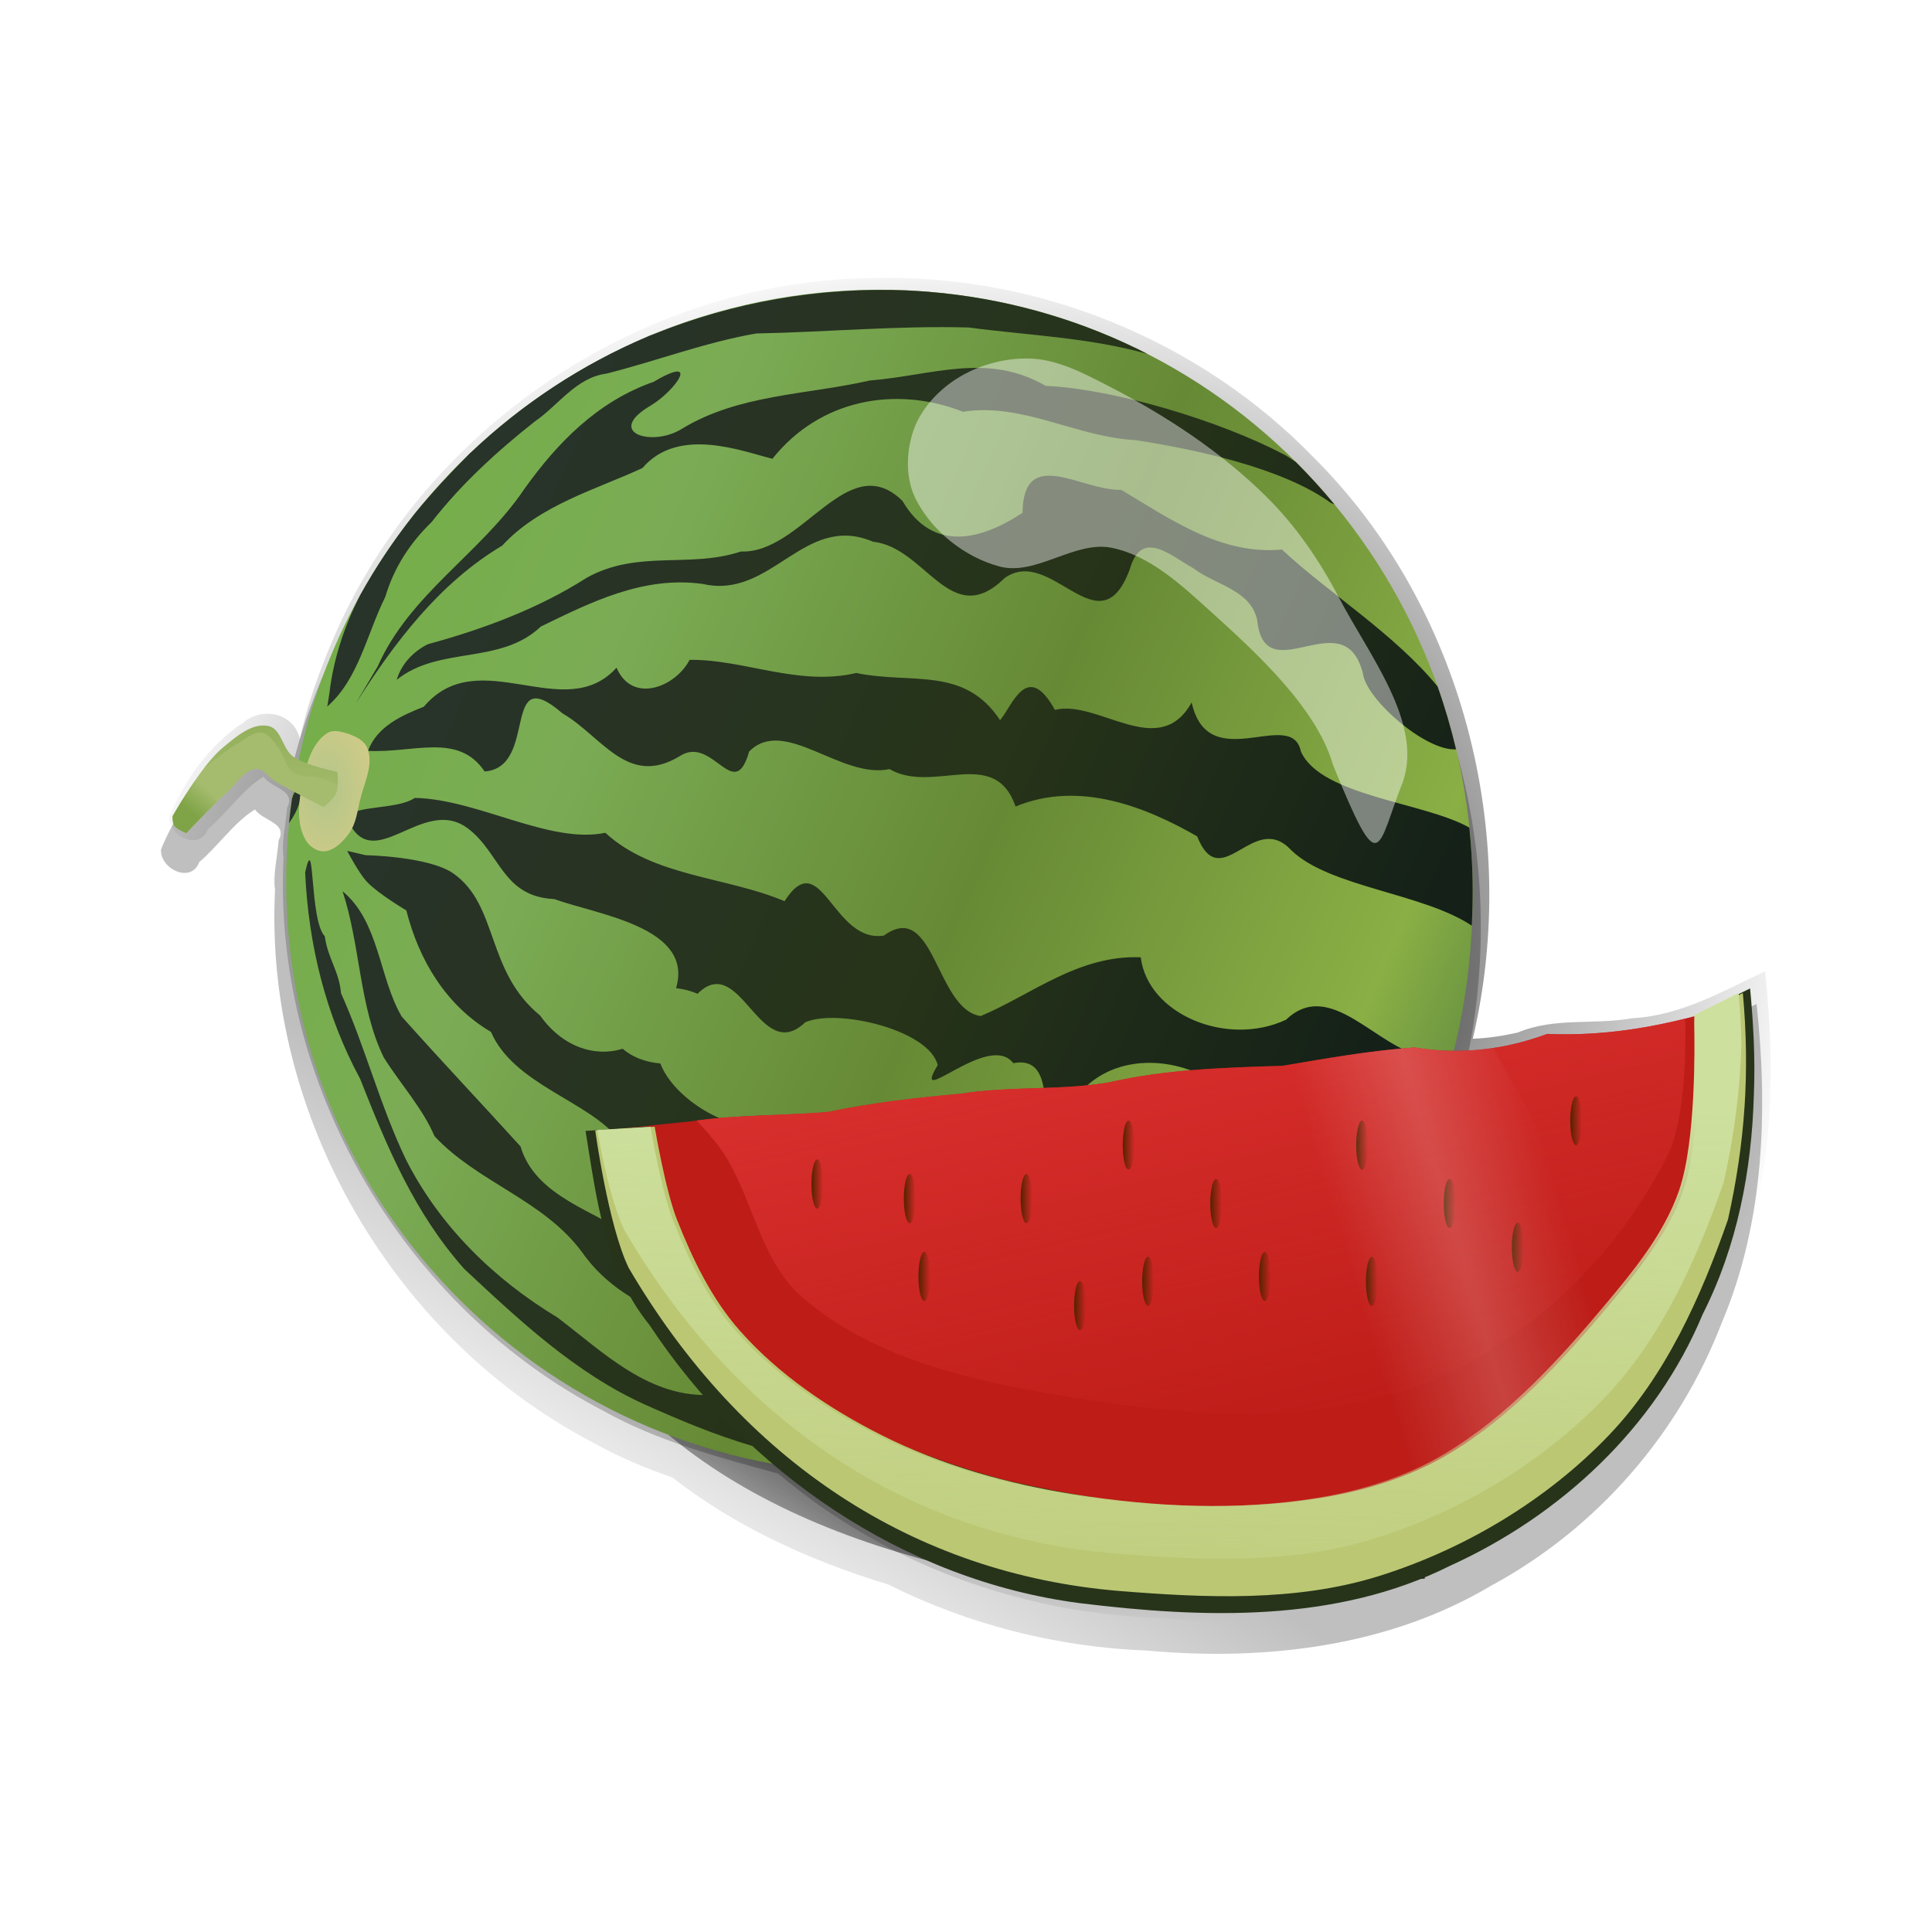 <svg:svg xmlns:dc="http://purl.org/dc/elements/1.1/" xmlns:ns1="http://www.w3.org/1999/xlink" xmlns:ns3="http://creativecommons.org/ns#" xmlns:rdf="http://www.w3.org/1999/02/22-rdf-syntax-ns#" xmlns:svg="http://www.w3.org/2000/svg" height="396.011" id="svg2" version="1.1" viewBox="-22.135 -44.816 396.011 396.011" width="396.011">
  <svg:defs id="defs6">
    <svg:linearGradient id="linearGradient4553">
      <svg:stop id="stop4555" offset="0" style="stop-color:#000000" />
      <svg:stop id="stop4557" offset="1" style="stop-color:#000000;stop-opacity:0" />
    </svg:linearGradient>
    <svg:linearGradient id="linearGradient4045">
      <svg:stop id="stop4047" offset="0" style="stop-color:#552200" />
      <svg:stop id="stop4049" offset="1" style="stop-color:#552200;stop-opacity:0" />
    </svg:linearGradient>
    <svg:filter color-interpolation-filters="sRGB" id="filter4450">
      <svg:feGaussianBlur id="feGaussianBlur4452" stdDeviation="3.027" />
    </svg:filter>
    <svg:filter color-interpolation-filters="sRGB" height="1.399" id="filter4547" width="1.417" x="-.208" y="-.2">
      <svg:feGaussianBlur id="feGaussianBlur4549" stdDeviation="8.359" />
    </svg:filter>
    <svg:filter color-interpolation-filters="sRGB" id="filter4569">
      <svg:feGaussianBlur id="feGaussianBlur4571" stdDeviation="1.743" />
    </svg:filter>
    <svg:filter color-interpolation-filters="sRGB" id="filter4722">
      <svg:feGaussianBlur id="feGaussianBlur4724" stdDeviation="4.54" />
    </svg:filter>
    <svg:linearGradient gradientTransform="translate(-1.765 6.726)" gradientUnits="userSpaceOnUse" id="linearGradient4761" x1="154.22" x2="121.07" y1="247.31" y2="303.04" ns1:href="#linearGradient4553" />
    <svg:linearGradient gradientUnits="userSpaceOnUse" id="linearGradient4763" x1="154.22" x2="121.07" y1="247.31" y2="303.04" ns1:href="#linearGradient4553" />
    <svg:radialGradient cx="555.52" cy="173.93" gradientTransform="matrix(1.061 0 0 .881 -414.24 16.112)" gradientUnits="userSpaceOnUse" id="radialGradient4765" r="164.59">
      <svg:stop id="stop4380" offset="0" style="stop-color:#000000" />
      <svg:stop id="stop4382" offset="1" style="stop-color:#000000;stop-opacity:0" />
    </svg:radialGradient>
    <svg:linearGradient gradientTransform="matrix(0 -.857 .857 0 -9.817 57.069)" gradientUnits="userSpaceOnUse" id="linearGradient4767" x1="-62.509" x2="-193.13" y1="60.141" y2="359.12">
      <svg:stop id="stop3760" offset="0" style="stop-color:#75ae49" />
      <svg:stop id="stop3770" offset=".187" style="stop-color:#7bac55" />
      <svg:stop id="stop3768" offset=".502" style="stop-color:#668935" />
      <svg:stop id="stop3766" offset=".805" style="stop-color:#8aaf45" />
      <svg:stop id="stop3762" offset="1" style="stop-color:#3c6c3a" />
    </svg:linearGradient>
    <svg:linearGradient gradientTransform="matrix(0 -.857 .857 0 -10.64 304.88)" gradientUnits="userSpaceOnUse" id="linearGradient4769" x1="81.42" x2="184.55" y1="308.08" y2="75.708">
      <svg:stop id="stop3062" offset="0" style="stop-color:#121e18" />
      <svg:stop id="stop3068" offset=".5" style="stop-color:#273419" />
      <svg:stop id="stop3064" offset="1" style="stop-color:#283329" />
    </svg:linearGradient>
    <svg:radialGradient cx="196.03" cy="61.99" gradientTransform="matrix(1.971 6.3917e-8 -3.9268e-8 1.211 -190.26 -12.915)" gradientUnits="userSpaceOnUse" id="radialGradient4771" r="14.424">
      <svg:stop id="stop3111" offset="0" style="stop-color:#b2c689" />
      <svg:stop id="stop3113" offset="1" style="stop-color:#decd87" />
    </svg:radialGradient>
    <svg:linearGradient gradientUnits="userSpaceOnUse" id="linearGradient4773" x1="188.09" x2="195.54" y1="15.498" y2="21.744">
      <svg:stop id="stop3081" offset="0" style="stop-color:#7fa347" />
      <svg:stop id="stop3083" offset="1" style="stop-color:#7fa347;stop-opacity:0" />
    </svg:linearGradient>
    <svg:linearGradient gradientUnits="userSpaceOnUse" id="linearGradient4775" x1="246.98" x2="189.31" y1="47.251" y2="45.569">
      <svg:stop id="stop3094" offset="0" style="stop-color:#7fa347" />
      <svg:stop id="stop3096" offset="1" style="stop-color:#7fa347;stop-opacity:0" />
    </svg:linearGradient>
    <svg:linearGradient gradientTransform="matrix(.857 0 0 .857 35.931 2.256)" gradientUnits="userSpaceOnUse" id="linearGradient4777" x1="180.37" x2="205.58" y1="215.81" y2="323.85">
      <svg:stop id="stop3999" offset="0" style="stop-color:#d82f2d" />
      <svg:stop id="stop4001" offset="1" style="stop-color:#d82f2d;stop-opacity:0" />
    </svg:linearGradient>
    <svg:linearGradient gradientUnits="userSpaceOnUse" id="linearGradient4779" x1="-40.837" x2="-38.435" y1="175" y2="175">
      <svg:stop id="stop4119" offset="0" style="stop-color:#552200" />
      <svg:stop id="stop4121" offset="1" style="stop-color:#552200;stop-opacity:0" />
    </svg:linearGradient>
    <svg:linearGradient gradientUnits="userSpaceOnUse" id="linearGradient4793" x1="-40.837" x2="-38.435" y1="175" y2="175" ns1:href="#linearGradient4045" />
    <svg:linearGradient gradientUnits="userSpaceOnUse" id="linearGradient4809" x1="250.16" x2="293.94" y1="225.12" y2="212.12">
      <svg:stop id="stop4461" offset="0" style="stop-color:#ffffff;stop-opacity:0" />
      <svg:stop id="stop4467" offset=".5" style="stop-color:#ffffff;stop-opacity:.171" />
      <svg:stop id="stop4463" offset="1" style="stop-color:#ffffff;stop-opacity:0" />
    </svg:linearGradient>
    <svg:linearGradient gradientTransform="matrix(.857 0 0 .857 169.82 344.23)" gradientUnits="userSpaceOnUse" id="linearGradient4811" x1="35.496" x2="32.877" y1="-167.84" y2="-8.173">
      <svg:stop id="stop3974" offset="0" style="stop-color:#cde09e" />
      <svg:stop id="stop3976" offset="1" style="stop-color:#cde09e;stop-opacity:0" />
    </svg:linearGradient>
  </svg:defs>
  <svg:g id="g4726" transform="matrix(.997 0 0 .997 2.198 -19.108)">
    <svg:path d="m155.98 38.063c-1.058 0.004-2.097 0.03-3.156 0.062-47.293 0.591-91.995 30.892-110.5 74.219-2.836 6.62-5.26 13.433-6.844 20.469-1.221-5.329-7.744-6.644-11.656-3.281-6.89 4.557-12.114 11.876-15.125 19.312-0.256 4.022 6.208 7.109 7.844 2.625 3.96-3.383 7.189-8.208 11.469-10.844 1.669 2.438 6.747 2.694 4.875 6.344-0.365 3.985-1.187 7.374-0.75 10.125-2.329 46.656 24.584 92.646 65.875 113.97 5.034 2.822 10.362 5.018 15.812 6.906 12.38 9.657 27.296 16.809 44.375 22 16.475 8.257 34.77 12.894 53.281 13.594 24.251 2.189 49.637-0.779 70.781-13.406 21.608-11.707 38.527-31.107 47.312-54 8.709-20.536 9.538-43.468 7.156-65.531-8.383 3.971-17.325 9.13-27.25 9.656-7.834 1.403-16.057-0.231-23.562 2.938-3.087 0.702-6.135 1.164-9.281 1.281 9.879-42.066-1.997-88.885-32.719-119.5-22.816-23.529-55.135-37.068-87.938-36.938z" id="path4583" style="opacity:.5;filter:url(#filter4722);fill:url(#linearGradient4761)" />
    <svg:path d="m95.108 249.6c23.122-0.72 142.71-4.69 142.71-4.69l30.748 53.809-47.563 5.128c-57.15-4.56-101.69-18.96-125.89-54.25z" id="path4551" style="filter:url(#filter4569);fill:url(#linearGradient4763)" />
    <svg:path d="m154.57 31.394c-47.293 0.591-91.995 30.892-110.5 74.219-2.836 6.62-5.26 13.433-6.844 20.469-1.221-5.329-7.744-6.644-11.656-3.281-6.89 4.557-12.114 11.876-15.125 19.312-0.256 4.022 6.212 7.106 7.848 2.622 3.96-3.383 7.185-8.205 11.464-10.841 1.669 2.438 6.747 2.694 4.875 6.344-0.365 3.985-1.187 7.374-0.75 10.125-2.329 46.656 24.584 92.646 65.875 113.97 11.153 6.252 23.792 9.535 35.864 12.857 21.591 18.342 49.327 28.574 77.605 29.643 24.251 2.189 49.643-0.768 70.787-13.395 21.608-11.707 38.522-31.118 47.307-54.011 8.709-20.536 9.538-43.468 7.156-65.531-8.383 3.971-17.325 9.13-27.25 9.656-7.834 1.403-16.057-0.231-23.562 2.938-3.087 0.702-6.135 1.164-9.281 1.281 9.879-42.066-1.98-88.885-32.702-119.5-23.552-24.288-57.227-37.922-91.11-36.874z" id="path4257" style="filter:url(#filter4450);fill:url(#radialGradient4765)" />
    <svg:path d="m156.39 33.783c67.356 0 120.92 54.481 121.96 121.67 1.164 75.346-54.603 121.67-121.96 121.67-67.356 0-121.96-54.473-121.96-121.67 0-67.196 54.603-121.67 121.96-121.67z" id="path2987" style="fill:url(#linearGradient4767)" />
    <svg:path d="m35.011 143.45c4.149-5.794 1.853-9.215 0.616-5.034-0.234 1.666-0.45 3.347-0.616 5.034zm3.32 10.121c0.677 14.866 4.214 29.324 11.299 42.438 5.594 14.184 11.236 27.668 21.42 39.091 11.19 10.46 22.871 21.438 37.057 27.846 14.216 6.374 29.227 12.3 45.143 11.781 2.413 1.424 5.006 2.084 7.684 2.303 3.231-0.101 6.419-0.302 9.585-0.616 4.319-0.694 8.666-1.673 12.718-1.847 0.026-0.005 0.054 0.005 0.08 0 1.812-0.354 3.6-0.779 5.382-1.205 2.99-1.217 3.521-2.752-3.454-1.714-17.732-0.401-36.548 3.156-53.122-4.9-4.482-1.107-2.353-7.603-9.8-5.783-13.059 0.901-22.552-8.621-32.103-15.878-12.993-7.819-24.22-18.783-31.139-32.424-5.302-10.999-8.454-23.339-13.387-34.272-0.313-4.336-2.781-7.333-3.32-11.674-3.226-3.336-2-22.359-4.043-13.146zm4.552-34.111c6.43-5.633 8.045-14.695 11.915-22.518 1.773-5.983 5.057-11.069 9.532-15.396 6.126-7.846 13.413-14.518 21.206-20.67 4.924-3.386 8.495-9.044 14.753-9.853 10.289-2.591 20.374-6.463 30.791-8.247 14.56-0.293 29.14-1.639 43.67-1.232 12.276 1.629 24.761 2.055 36.735 5.435-0.353-0.186-0.716-0.354-1.071-0.535-0.348-0.174-0.694-0.365-1.044-0.535-0.097-0.048-0.198-0.086-0.295-0.134-12.951-6.263-27.202-10.264-42.278-11.54-0.081-0.007-0.16-0.02-0.241-0.027-0.78-0.061-1.548-0.114-2.329-0.161-0.781-0.046-1.574-0.102-2.356-0.134-17.682-0.71-35.538 2.395-51.943 9.023-0.281 0.116-0.577 0.204-0.857 0.321-0.056 0.023-0.105 0.057-0.161 0.08-13.649 5.759-26.027 13.948-36.601 23.99-0.023 0.022-0.058 0.031-0.08 0.054-0.092 0.087-0.176 0.18-0.268 0.268-3.754 3.773-7.469 7.745-10.924 11.942-0.199 0.249-0.392 0.499-0.589 0.75-4.023 5.107-7.643 10.534-10.817 16.252-3.214 6.3-5.492 13.023-6.319 20.215zm3.133 37.967c3.7 11.206 3.406 23.792 8.461 34.165 3.318 5.305 8.088 10.59 10.442 16.199 8.801 9.481 22.305 13.073 30.256 23.749 9.604 13.797 27.236 15.628 41.903 20.992 5.613 3.549 30.294-1.338 18.796 9.559-3.528 3.764 17.556 0.286 23.16 0.776 17.536-1.192 34.993-4.274 51.997-8.461 1.461-1.038 2.903-2.108 4.311-3.213 1.16-1.365-0.541-1.42-5.489 0.83-10.391 0.013-21.092 1.584-31.193 3.641-9.458 2.897-19.365 4.371-25.061-4.552-11.26-4.465-24.092-0.985-35.209-6.774-13.17-1.731-19.229-13.305-32.21-15.449-8.024-5.69-20.487-8.55-23.573-18.98-7.428-8.2-16.295-17.58-24.445-26.73-4.674-8.01-4.572-19.49-12.156-25.75zm0.884-15.101c5.197 12.675 15.538-4.984 24.981 2.276 6.607 5.059 7.011 13.943 17.671 14.458 8.938 3.226 28.755 5.763 25.035 18.314 1.61 0.175 3.104 0.574 4.418 1.151 8.859-8.799 12.74 14.855 22.143 5.864 6.609-2.897 25.493 1.563 27.23 8.809-5.822 9.632 10.526-7.105 15.529-0.402 11.359-2.215 2.397 20.713 11.513 9.184 6.292-11.025 20.092-11.268 29.319-5.596 12.202 2.335 24.911-3.363 35.637 3.213 3.208 2.013 6.44 3.756 9.452 5.194 1.256-3.19 2.382-6.453 3.374-9.826-1.455-1.127-3.059-2.307-4.819-3.588-9.64-1.473-19.228-16.287-28.381-7.524-12.095 5.681-28.427-1.068-29.881-12.825-12.83-0.534-22.603 7.786-32.906 12.076-9.257-1.353-9.476-24.118-19.894-16.547-10.535 1.69-12.863-18.869-20.429-7.069-12.068-5.081-27.01-4.993-36.842-14.057-11.493 2.376-26.126-6.888-39.172-7.176-3.65 2.497-12.645 1.423-13.977 4.07zm0.08 6.828s2.358 4.558 4.097 6.399c2.277 2.412 8.059 5.837 8.059 5.837 2.575 10.206 8.169 19.554 17.404 24.981 4.616 10.743 19.903 14.167 26.106 21.902 11.335 0.024 25.323 7.14 25.436 17.136 9.431 4.357 19.872-2.637 27.23 7.899 4.408 5.294 12.229 3.362 13.736-3.347 7.32 12.665 27.482-8.699 29.827 10.844 5.14-14.292 22.349-9.754 34.807-10.603 6.221-0.945 16.351-0.665 24.017-2.678 1.98-2.849 3.846-5.821 5.569-8.889-2.494-2.037-6.993-4.49-16.922-3.026-8.75 11.221-26.72 0.305-37.351 7.122-5.739-2.721-11.053-7.888-16.574-6.962-10.9-5.472-22.198 8.218-33.977 1.178-10.695-6.685-21.565-10.479-33.683-12.343-5.657-2.103-11.482-6.733-13.414-11.754-3.156-0.259-5.899-1.395-7.738-3.026-5.764 1.801-12.399-0.389-16.975-6.828-11.173-9.134-8.495-22.613-17.805-29.185-5.021-3.544-18.046-3.775-18.046-3.775zm1.767-30.336c7.956-12.501 17.179-24.744 30.095-32.424 7.702-8.387 19.446-11.582 28.837-15.958 7.415-8.675 20.616-3.396 26.721-1.901 9.815-12.314 25.444-15.057 39.172-9.666 12.244-1.939 23.213 5.208 35.504 5.837 11.955 1.825 30.27 5.691 40.082 12.879 0.313 0.147 0.538 0.233 0.803 0.348-2.506-3.035-5.171-5.952-7.952-8.729-1.03-0.709-1.966-1.32-2.544-1.607-13-6.808-34.599-13.397-48.891-14.057-12.026-6.978-23.477-2.094-36.146-1.098-12.99 2.971-26.837 2.792-38.556 9.88-6.118 3.917-16.098 0.879-6.479-4.739 5.102-3.064 10.386-10.662 0.589-4.873-11.486 4.018-19.782 12.495-26.603 22.059-8.849 13.147-23.579 21.581-30.122 36.438zm2.517 9.773c9.454 0.462 18.547-3.808 23.964 4.23 11.188-0.813 3.212-22.981 16.011-11.942 8.142 4.726 13.384 15.282 24.071 8.809 6.826-4.501 11.206 9.929 14.298-0.964 7.263-7.329 18.829 5.732 28.863 3.615 9.071 5.229 21.566-4.845 25.918 7.684 13.156-5.435 26.901 0.166 37.324 6.131 4.934 12.302 11.647-5.534 19.385 2.892 7.898 7.59 27.073 8.788 37.083 15.476 0.139-2.974 0.208-6.005 0.161-9.077-0.058-3.743-0.292-7.428-0.669-11.085-9.193-5.239-30.512-6.441-34.62-15.637-1.904-9.287-19.051 5.275-22.464-10.094-6.751 12.096-19.144-0.656-28.114 1.526-5.714-10.329-8.773-0.783-11.272 2.115-7.376-11.146-18.092-7.347-29.586-9.693-11.864 2.798-23.165-2.866-34.245-2.704-2.899 5.598-11.813 9.14-15.021 1.607-10.753 11.916-28.322-5.336-39.627 8.033-4.574 1.797-9.658 4.101-11.46 9.077zm5.891-14.619c8.863-7.059 21.219-2.967 29.64-10.951 10.293-4.997 21.046-10.436 33.281-8.755 14.214 3.277 20.78-14.738 35.022-8.675 10.886 1.153 15.921 18.382 27.043 7.47 9.593-6.879 19.517 14.991 25.731-1.821 2.405-8.431 8.384-2.793 13.12-0.161 4.481 3.41 11.719 4.38 13.066 10.603 1.575 15.106 17.93-4.263 21.741 11.005 0.677 5.348 12.937 16.014 19.144 15.583-1.045-4.408-2.306-8.721-3.802-12.932-8.813-10.779-22.577-19.335-31.996-28.14-12.417 1.159-22.7-6.089-33.014-12.263-8.28 0.177-20.119-9.192-20.322 4.712-8.351 5.515-18.385 8.326-24.687-2.463-11.262-11.002-20.542 10.921-33.201 10.415-10.576 3.517-21.145-0.449-31.675 5.382-9.989 6.388-21.396 10.601-32.692 13.682-2.975 1.474-5.448 4.087-6.399 7.31z" id="path3776" style="fill:url(#linearGradient4769)" />
    <svg:g id="g3117" transform="matrix(0 -.857 .857 0 -10.64 304.88)">
      <svg:path d="m181.61 61.645c0.099 2.466 2.318 4.558 4.303 6.024 2.189 1.617 5.094 1.969 7.745 2.582 4.229 0.978 8.954 3.511 12.908 1.721 1.884-0.853 2.843-3.184 3.442-5.163 0.416-1.373 0.754-3.083 0-4.303-2.361-3.819-7.648-5.129-12.048-6.024-4.506-0.916-9.84-1.529-13.769 0.861-1.429 0.869-2.648 2.631-2.582 4.303z" id="path3070" style="fill:url(#radialGradient4771)" />
      <svg:g id="g3100" transform="matrix(.714 0 0 .714 56.729 18.573)">
        <svg:path d="m189.76 60.27s2.696 3.33 4.592 4.132c2.219 0.938 7.211 0.487 7.211 0.487s2.108-10.594 5.132-14.883c2.525-3.581 9.266-3.945 10.264-8.211 1.29-5.515-3.592-11.019-7.185-15.396-6.06-7.38-23.1-16.937-23.1-16.937s-2.266-0.027-3.147 0.574c-1.309 0.893-2.499 4.044-2.499 4.044s9.516 8.975 13.857 13.857c2.752 3.095 7.532 5.613 7.698 9.751 0.099 2.465-2.841 4.04-4.106 6.159-3.177 5.322-8.725 16.423-8.725 16.423z" id="path3072" style="fill:#a5bc6e" />
        <svg:path d="m186.31 9.469c-0.679 0.021-2.121 0.112-2.781 0.562-1.309 0.893-2.5 4.062-2.5 4.062s5.824 5.46 10.438 10.188l10.125-5.188c-6.967-5.175-14.906-9.625-14.906-9.625s-0.149-0.007-0.375 0z" id="path3074" style="fill:url(#linearGradient4773)" />
        <svg:path d="m202.69 19.906c1.515 1.864 6.482 8.062 8.719 11.938 1.398 2.422 3.797 4.928 3.344 7.688-0.386 2.349-2.971 3.772-4.812 5.281-2.527 2.072-6.492 2.382-8.406 5.031-1.923 2.661-1.183 6.489-2.156 9.625-0.519 1.671-1.444 3.891-2.125 5.469 2.127 0.14 4.312-0.062 4.312-0.062s2.101-10.586 5.125-14.875c2.525-3.581 9.284-3.952 10.281-8.219 1.29-5.515-3.594-10.998-7.188-15.375-1.704-2.075-4.276-4.341-7.094-6.5z" id="path3087" style="fill:url(#linearGradient4775)" />
      </svg:g>
    </svg:g>
    <svg:path d="m103.14 206.23c2.217 7.653 3.976 15.53 6.477 23.044 10.19 13.587 20.38 27.174 30.57 40.76 16.328 6.586 32.657 13.172 48.985 19.759 27.031-0.823 54.062-1.647 81.093-2.47l48.162-46.104c4.116-20.033 8.233-40.066 12.349-60.099-11.962 3.885-24.477 6.216-37.099 5.66-8.702 3.251-18.034 4.344-27.22 2.779-9.166 0.636-18.176 2.254-27.22 3.779-11.932 0.375-23.95 0.71-35.642 3.408-10.038 1.701-20.276 0.726-30.34 2.328-9.195 0.813-18.344 1.863-27.386 3.753-9.346 0.807-18.747 0.528-28.057 1.906-4.891 0.499-9.782 0.999-14.673 1.498z" id="path3984" style="fill:#bd1c17" />
    <svg:path d="m322.06 183.62c-9.268 2.324-18.789 3.578-28.375 3.156-8.702 3.251-18.033 4.347-27.219 2.781-9.166 0.636-18.176 2.257-27.219 3.781-11.932 0.375-23.964 0.709-35.656 3.406-10.038 1.701-20.28 0.71-30.344 2.312-9.195 0.813-18.334 1.86-27.375 3.75-9.012 0.778-18.079 0.563-27.062 1.781 1.274 1.37 3.681 3.992 5.062 6 6.454 9.38 7.815 22.421 16.312 30 13.137 11.717 31.64 16.689 48.969 19.781 26.626 4.751 56.15 7.987 81.094-2.469 20.498-8.593 38.262-26.238 48.188-46.125 3.873-7.761 3.741-23.589 3.625-28.156z" id="path3992" style="fill:url(#linearGradient4777)" />
    <svg:path d="m-38.435 175a1.201 5.045 0 1 1 -2.402 0 1.201 5.045 0 1 1 2.402 0z" id="path4009" style="fill:url(#linearGradient4779)" transform="translate(202.26 45.642)" />
    <svg:path d="m-38.435 175a1.201 5.045 0 1 1 -2.402 0 1.201 5.045 0 1 1 2.402 0z" id="path4011" style="fill:url(#linearGradient4779)" transform="translate(205.26 61.642)" />
    <svg:path d="m-38.435 175a1.201 5.045 0 1 1 -2.402 0 1.201 5.045 0 1 1 2.402 0z" id="path4013" style="fill:url(#linearGradient4779)" transform="translate(275.26 61.642)" />
    <svg:path d="m-38.435 175a1.201 5.045 0 1 1 -2.402 0 1.201 5.045 0 1 1 2.402 0z" id="path4015" style="fill:url(#linearGradient4779)" transform="translate(265.26 46.642)" />
    <svg:path d="m-38.435 175a1.201 5.045 0 1 1 -2.402 0 1.201 5.045 0 1 1 2.402 0z" id="path4017" style="fill:url(#linearGradient4779)" transform="translate(313.26 46.642)" />
    <svg:path d="m-38.435 175a1.201 5.045 0 1 1 -2.402 0 1.201 5.045 0 1 1 2.402 0z" id="path4021" style="fill:url(#linearGradient4779)" transform="translate(327.26 55.642)" />
    <svg:path d="m-38.435 175a1.201 5.045 0 1 1 -2.402 0 1.201 5.045 0 1 1 2.402 0z" id="path4023" style="fill:url(#linearGradient4779)" transform="translate(297.26 62.642)" />
    <svg:path d="m-38.435 175a1.201 5.045 0 1 1 -2.402 0 1.201 5.045 0 1 1 2.402 0z" id="path4025" style="fill:url(#linearGradient4793)" transform="translate(295.26 34.642)" />
    <svg:path d="m-38.435 175a1.201 5.045 0 1 1 -2.402 0 1.201 5.045 0 1 1 2.402 0z" id="path4027" style="fill:url(#linearGradient4779)" transform="translate(247.26 34.642)" />
    <svg:path d="m-38.435 175a1.201 5.045 0 1 1 -2.402 0 1.201 5.045 0 1 1 2.402 0z" id="path4029" style="fill:url(#linearGradient4779)" transform="translate(251.26 62.642)" />
    <svg:path d="m-38.435 175a1.201 5.045 0 1 1 -2.402 0 1.201 5.045 0 1 1 2.402 0z" id="path4031" style="fill:url(#linearGradient4779)" transform="translate(237.26 67.642)" />
    <svg:path d="m-38.435 175a1.201 5.045 0 1 1 -2.402 0 1.201 5.045 0 1 1 2.402 0z" id="path4033" style="fill:url(#linearGradient4779)" transform="translate(226.26 45.642)" />
    <svg:path d="m-38.435 175a1.201 5.045 0 1 1 -2.402 0 1.201 5.045 0 1 1 2.402 0z" id="path4035" style="fill:url(#linearGradient4779)" transform="translate(183.26 42.642)" />
    <svg:path d="m-38.435 175a1.201 5.045 0 1 1 -2.402 0 1.201 5.045 0 1 1 2.402 0z" id="path4149" style="fill:url(#linearGradient4793)" transform="translate(324.26 30.642)" />
    <svg:path d="m-38.435 175a1.201 5.045 0 1 1 -2.402 0 1.201 5.045 0 1 1 2.402 0z" id="path4153" style="fill:url(#linearGradient4793)" transform="translate(339.26 29.642)" />
    <svg:path d="m266.47 189.56c-8.1 0.562-16.076 1.897-24.062 3.25l-17.25 95.875 45.094-1.375 43.688-41.781-31.344-55.844c-5.324 0.806-10.746 0.792-16.125-0.125z" id="path4454" style="fill:url(#linearGradient4809)" />
    <svg:path d="m333.12 178.55c-2.943 2.667-8.684 2.621-8.354 7.256-0.086 15.993-0.092 33.706-10.647 46.937-13.936 17.841-29.85 37.805-51.551 46.245-25.732 8.78-54.029 5.564-80.167-0.447-22.109-5.827-46.841-16.835-60.342-35.881-7.337-11.106-11.15-23.831-13.019-36.879-5.214 0.285-7.853 0.643-13.066 0.937 2.252 13.875 3.964 28.619 13.147 39.895 19.882 30.166 52.223 52.473 88.438 57.191 25.374 3.118 52.638 4.084 76.07-7.639 22.783-10.326 42.325-28.433 52.033-51.775 7.082-13.957 10.081-29.543 10.511-45.115 0.305-7.29-0.087-14.59-0.776-21.848-0.759 0.375-1.517 0.75-2.276 1.125z" id="path3980" style="fill:#27341a" />
    <svg:path d="m97.969 206.62s2.658 19.524 6.872 28.251c23.349 39.837 58.689 62.91 100.79 66.428 17.787 1.44 36.418 2.279 53.448-3.054 17.662-5.531 34.555-15.632 47.34-29.015 11.646-12.191 18.872-28.37 24.433-44.286 3.506-15.748 4.543-30.371 3.054-46.576l-9.163 4.581s0.824 24.525-3.054 35.887c-3.033 8.886-9.242 16.472-15.271 23.67-9.598 11.459-20.01 22.86-32.832 30.542-8.078 4.84-17.424 7.685-26.724 9.163-16.592 2.636-33.8 1.86-50.394-0.764-13.677-2.163-27.338-5.986-39.704-12.217-10.728-5.406-21.042-12.392-29.015-21.379-5.824-6.565-9.761-14.742-12.98-22.906-2.4-6.088-4.581-19.089-4.581-19.089z" id="path3957" style="fill:#bbc773" />
    <svg:path d="m333.04 178.36-9.104 4.552c-0.005 0.596-0.016 1.206-0.027 1.847 0.103 4.5 0.359 24.01-3.079 34.085-3.033 8.886-9.259 16.471-15.288 23.669-9.598 11.459-20.004 22.841-32.826 30.523-8.078 4.84-17.421 7.706-26.721 9.184-16.592 2.636-33.797 1.847-50.39-0.776-13.677-2.163-27.341-5.978-39.707-12.209-10.728-5.406-21.052-12.406-29.024-21.393-5.824-6.565-9.74-14.728-12.959-22.893-2.4-6.088-4.579-19.091-4.579-19.091l-10.978 0.669c1.173 6.452 3.112 15.444 5.623 20.644 23.349 39.837 58.682 62.91 100.78 66.429 17.787 1.44 36.413 2.254 53.443-3.079 17.662-5.531 34.553-15.615 47.338-28.997 11.646-12.191 18.884-28.37 24.446-44.286 2.163-9.713 3.371-18.996 3.641-28.489-0.085-3.404-0.265-6.862-0.589-10.389z" id="path3959" style="fill:url(#linearGradient4811)" />
    <svg:path d="m203.71 53.693c-5.134-2.643-10.564-5.577-16.335-5.765-5.321-0.173-10.92 1.408-15.374 4.324-3.809 2.493-7.192 6.257-8.648 10.57-1.487 4.403-1.597 9.776 0.48 13.933 3.31 6.622 10.135 12.055 17.296 13.933 7.538 1.977 15.428-5.415 23.061-3.844 7.832 1.613 14.243 7.613 20.178 12.972 10.036 9.061 21.989 20.132 25.296 31.709 9.907 24.274 8.887 17.193 14.374 3.363 4.135-12.137-7.056-26.07-13.246-37.955-3.922-7.529-8.852-14.695-14.894-20.659-9.327-9.208-20.537-16.581-32.189-22.581z" id="path4469" style="filter:url(#filter4547);fill-opacity:.436;fill:#ffffff" />
  </svg:g>
</svg:svg>
